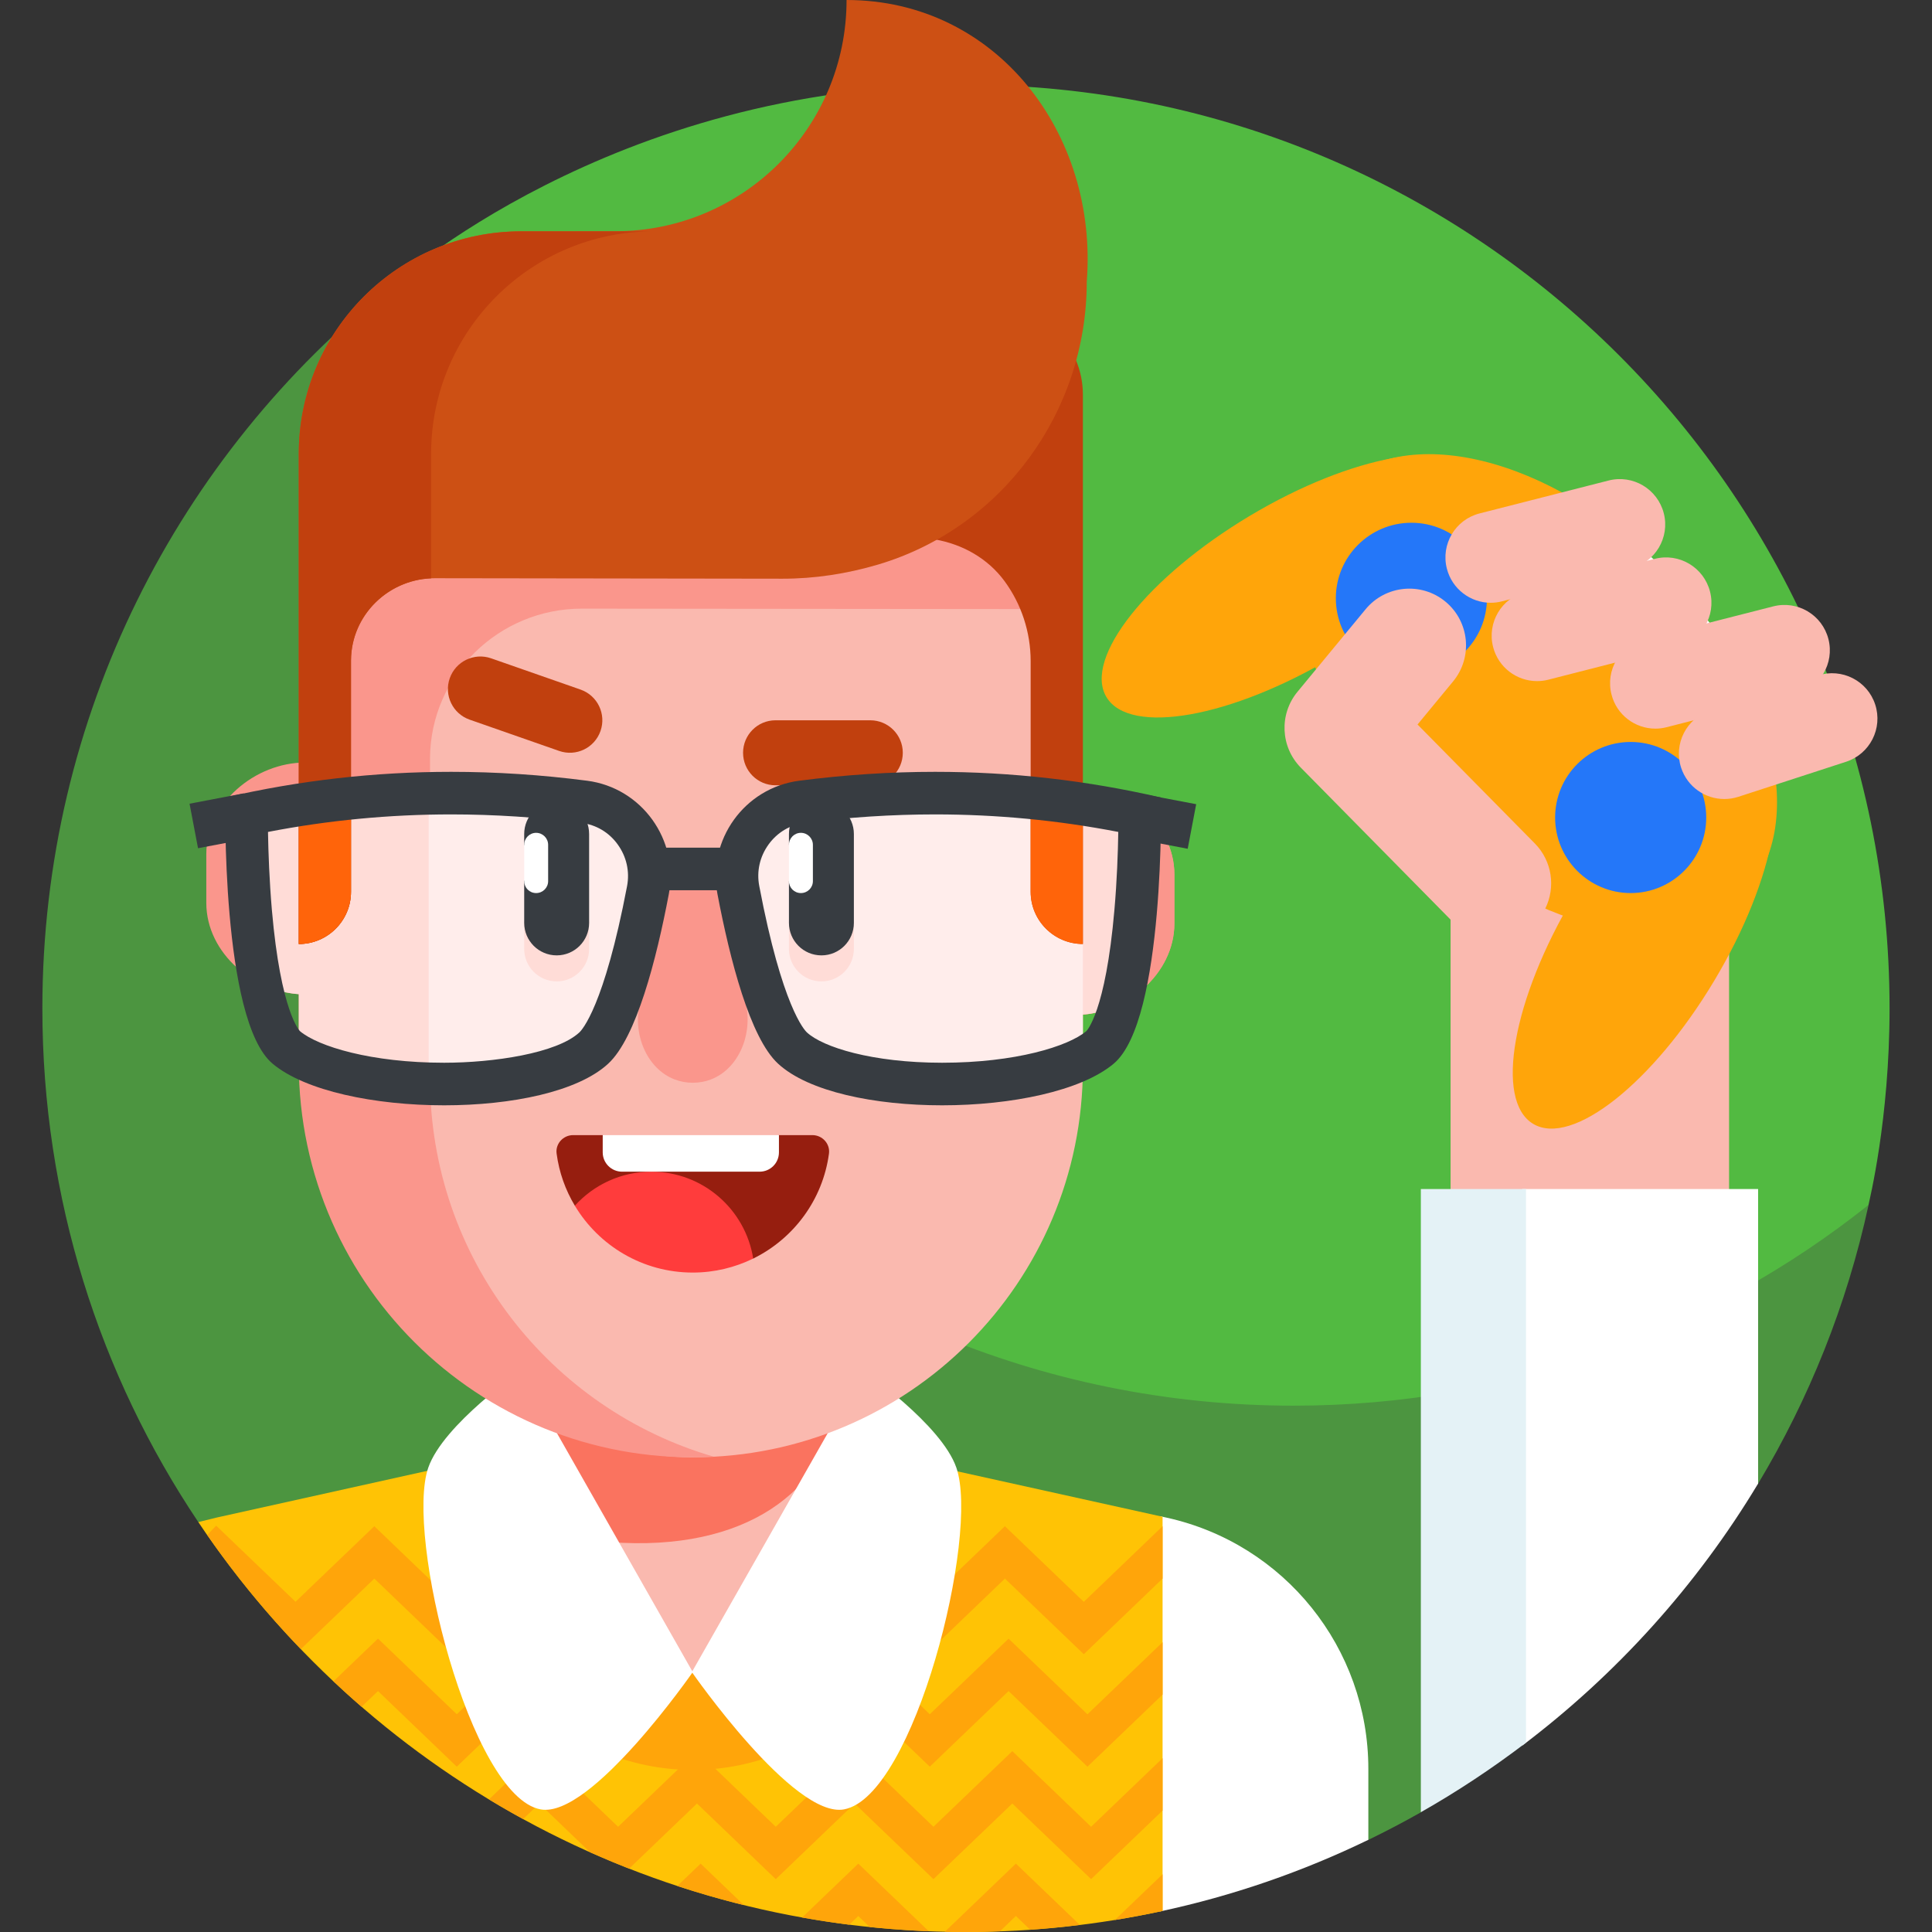 <svg width="28" height="28" viewBox="0 0 28 28" fill="none" xmlns="http://www.w3.org/2000/svg">
<rect x="0" y="0" width="28" height="28" fill="#333333" stroke="none"/>
<g clip-path="url(#clip0_474_32453)">
<path d="M13.999 1.229C8.848 1.229 5.675 4.135 5.666 4.139C5.666 4.139 5.534 4.304 5.51 4.414C5.309 5.303 5.122 6.496 5.122 7.366C5.122 14.758 11.356 20.75 18.749 20.75C21.595 20.75 24.763 19.385 26.882 17.745C26.93 17.708 27.08 17.462 27.08 17.462C27.09 17.404 27.385 16.229 27.385 14.614C27.385 7.222 21.392 1.229 13.999 1.229Z" fill="#52BA41"/>
<path d="M18.748 20.372C11.355 20.372 5.363 14.379 5.363 6.987C5.363 6.009 5.468 5.057 5.667 4.14C2.588 6.592 0.614 10.373 0.614 14.615C0.614 17.37 1.447 19.931 2.874 22.059L19.831 26.665C20.09 26.539 20.344 26.406 20.593 26.265L25.48 21.502C26.218 20.273 26.766 18.914 27.081 17.462C24.794 19.283 21.898 20.372 18.748 20.372Z" fill="#4C9540"/>
<path d="M19.831 26.664V25.635C19.831 23.886 18.615 22.372 16.908 21.995L16.812 21.974V27.702C17.869 27.476 18.88 27.125 19.831 26.664Z" fill="white"/>
<path d="M16.849 21.982L10.012 20.469L3.143 21.993C3.142 21.993 2.989 22.031 2.874 22.059C5.276 25.642 9.362 28 13.999 28C14.976 28 15.929 27.894 16.849 27.695V21.982Z" fill="#FFC305"/>
<path d="M15.707 23.974L16.849 22.878V22.119L15.707 23.215L14.564 22.119L13.421 23.215L12.279 22.119L11.136 23.215L9.994 22.119L8.852 23.215L7.709 22.119L6.567 23.215L5.425 22.119L4.283 23.214L3.133 22.111L3.003 22.246C3.411 22.833 3.865 23.386 4.36 23.9L5.425 22.878L6.567 23.974L7.71 22.878L8.852 23.974L9.994 22.878L11.137 23.974L12.279 22.878L13.422 23.974L14.564 22.878L15.707 23.974Z" fill="#FFA50A"/>
<path d="M15.76 25.604L16.849 24.559V23.8L15.76 24.845L14.617 23.749L13.475 24.844L12.332 23.748L11.19 24.844L10.047 23.748L8.905 24.844L7.762 23.748L6.62 24.844L5.478 23.748L4.833 24.367C4.966 24.493 5.102 24.616 5.24 24.736L5.478 24.508L6.62 25.604L7.763 24.508L8.905 25.604L10.047 24.508L11.19 25.604L12.332 24.508L13.475 25.604L14.617 24.508L15.76 25.604Z" fill="#FFA50A"/>
<path d="M15.813 27.234L16.849 26.24V25.481L15.813 26.475L14.671 25.379L13.528 26.475L12.386 25.379L11.243 26.475L10.101 25.379L8.958 26.475L7.816 25.379L7.087 26.078C7.25 26.177 7.415 26.272 7.582 26.363L7.816 26.138L8.551 26.844C8.738 26.927 8.927 27.006 9.118 27.081L10.101 26.138L11.243 27.234L12.386 26.138L13.528 27.234L14.671 26.138L15.813 27.234Z" fill="#FFA50A"/>
<path d="M12.439 27.009L11.625 27.79C11.851 27.83 12.078 27.865 12.308 27.894L12.439 27.769L12.605 27.928C12.887 27.957 13.172 27.977 13.46 27.989L12.439 27.009Z" fill="#FFA50A"/>
<path d="M14.723 27.009L13.694 27.996C13.796 27.998 13.897 28 13.999 28C14.165 28 14.329 27.996 14.492 27.99L14.723 27.768L14.93 27.967C15.172 27.95 15.411 27.927 15.649 27.897L14.723 27.009Z" fill="#FFA50A"/>
<path d="M16.157 27.826C16.39 27.788 16.62 27.744 16.849 27.695V27.163L16.157 27.826Z" fill="#FFA50A"/>
<path d="M10.78 27.61L10.154 27.009L9.816 27.333C10.133 27.437 10.454 27.529 10.78 27.61Z" fill="#FFA50A"/>
<path d="M10.04 25.651C11.885 25.651 13.38 24.155 13.38 22.311V21.214L10.012 20.469L6.7 21.204V22.311C6.7 24.155 8.196 25.651 10.04 25.651Z" fill="#FFA50A"/>
<path d="M10.04 24.233C8.94 24.233 8.049 23.342 8.049 22.242V17.781H12.032V22.242C12.032 23.342 11.14 24.233 10.04 24.233Z" fill="#FAB9AF"/>
<path d="M8.049 17.781V22.241C10.263 22.671 11.608 21.934 12.032 20.826V17.781H8.049Z" fill="#FA735F"/>
<path d="M7.556 19.863L10.04 24.233C10.04 24.233 8.566 26.358 7.835 26.223C6.817 26.035 5.867 22.248 6.207 21.27C6.425 20.643 7.556 19.863 7.556 19.863Z" fill="white"/>
<path d="M12.512 19.863L10.027 24.233C10.027 24.233 11.502 26.358 12.232 26.223C13.251 26.035 14.201 22.248 13.86 21.27C13.643 20.643 12.512 19.863 12.512 19.863Z" fill="white"/>
<path d="M15.584 14.709L15.405 13.284L15.584 11.349C16.317 11.349 17.02 11.942 17.02 12.674V13.384C17.02 14.116 16.317 14.709 15.584 14.709Z" fill="#FA968C"/>
<path d="M15.584 14.709L15.405 13.284L15.584 11.349C16.317 11.349 17.02 11.942 17.02 12.674V13.384C17.02 14.116 16.317 14.709 15.584 14.709Z" fill="#FA968C"/>
<path d="M15.642 13.707L15.569 13.132L15.642 12.351C15.937 12.351 16.221 12.591 16.221 12.886V13.172C16.221 13.468 15.937 13.707 15.642 13.707Z" fill="#FA735F"/>
<path d="M4.425 14.411L4.605 12.986L4.425 11.051C3.693 11.051 2.99 11.644 2.99 12.376V13.086C2.99 13.818 3.693 14.411 4.425 14.411Z" fill="#FA968C"/>
<path d="M4.368 13.409L4.441 12.834L4.368 12.053C4.073 12.053 3.789 12.293 3.789 12.588V12.874C3.789 13.17 4.073 13.409 4.368 13.409Z" fill="#FA735F"/>
<path d="M15.442 10.794C15.442 8.976 14.276 7.314 12.459 7.314H7.621C7.102 7.314 6.627 7.45 6.213 7.686V17.292C6.213 19.388 7.899 21.104 9.996 21.12C10.011 21.12 10.025 21.12 10.04 21.12C13.162 21.12 15.694 18.589 15.694 15.466V13.681L15.442 10.794Z" fill="#FAB9AF"/>
<path d="M14.775 8.827C14.829 8.827 14.883 8.824 14.936 8.82C14.428 7.93 13.564 7.314 12.459 7.314H7.621C7.102 7.314 6.627 7.45 6.213 7.686V7.806C5.149 8.302 4.455 9.365 4.455 10.669L4.33 13.681V15.41C4.33 18.674 7.064 21.286 10.346 21.112C7.969 20.422 6.232 18.228 6.232 15.628C6.246 15.307 6.232 12.194 6.232 11.012C6.232 11.003 6.232 10.995 6.232 10.986C6.241 9.784 7.232 8.819 8.434 8.821L14.775 8.827Z" fill="#FA968C"/>
<path d="M6.236 15.82C6.234 15.756 6.232 15.693 6.232 15.628C6.245 15.337 6.234 12.745 6.232 11.384C5.622 11.398 5.017 11.453 4.418 11.549L4.33 13.681V15.392C4.77 15.652 5.494 15.797 6.236 15.82Z" fill="#FFDCD7"/>
<path d="M8.346 11.499C7.628 11.406 6.917 11.368 6.213 11.385V15.819C7.183 15.852 8.187 15.676 8.627 15.27C9.001 14.925 9.27 13.877 9.435 13.01C9.572 12.288 9.075 11.594 8.346 11.499Z" fill="#FFEDEB"/>
<path d="M7.597 13.354V13.752C7.597 14.012 7.808 14.223 8.068 14.223C8.328 14.223 8.538 14.012 8.538 13.752V13.354H7.597Z" fill="#FFDCD7"/>
<path d="M15.567 11.537L15.405 13.284L15.584 14.709C15.839 14.709 16.09 14.637 16.309 14.513C16.595 13.438 16.56 11.726 16.56 11.726C16.231 11.65 15.9 11.587 15.567 11.537Z" fill="#FFDCD7"/>
<path d="M11.747 11.503C11.02 11.597 10.523 12.29 10.661 13.011C10.825 13.877 11.093 14.922 11.467 15.267C12.223 15.964 14.647 15.985 15.694 15.424V13.681L15.506 11.528C14.276 11.346 13.023 11.337 11.747 11.503Z" fill="#FFEDEB"/>
<path d="M11.434 13.354V13.752C11.434 14.012 11.644 14.223 11.905 14.223C12.165 14.223 12.375 14.012 12.375 13.752V13.354H11.434Z" fill="#FFDCD7"/>
<path d="M3.709 14.22C3.927 14.342 4.174 14.412 4.425 14.412L4.604 12.986L4.471 11.541C4.154 11.591 3.839 11.651 3.526 11.723C3.526 11.723 3.497 13.152 3.709 14.22Z" fill="#FFDCD7"/>
<path d="M8.068 13.846C7.808 13.846 7.597 13.635 7.597 13.375V12.769L7.77 12.506L7.597 12.244V12.087C7.597 11.827 7.808 11.616 8.068 11.616C8.328 11.616 8.538 11.827 8.538 12.087V13.375C8.538 13.635 8.328 13.846 8.068 13.846Z" fill="#373C41"/>
<path d="M11.905 13.846C11.644 13.846 11.434 13.635 11.434 13.375V12.769L11.607 12.506L11.434 12.244V12.087C11.434 11.827 11.644 11.616 11.905 11.616C12.165 11.616 12.375 11.827 12.375 12.087V13.375C12.375 13.635 12.165 13.846 11.905 13.846Z" fill="#373C41"/>
<path d="M8.103 10.883L6.807 10.43C6.561 10.344 6.432 10.076 6.518 9.83C6.604 9.585 6.872 9.455 7.118 9.541L8.414 9.994C8.66 10.08 8.789 10.349 8.703 10.594C8.617 10.84 8.349 10.969 8.103 10.883Z" fill="#C1400E"/>
<path d="M12.613 11.381H11.239C10.979 11.381 10.769 11.17 10.769 10.91C10.769 10.65 10.979 10.439 11.239 10.439H12.613C12.873 10.439 13.084 10.65 13.084 10.91C13.084 11.17 12.873 11.381 12.613 11.381Z" fill="#C1400E"/>
<path d="M11.774 16.451H11.289L10.012 16.716L8.735 16.451H8.306C8.162 16.451 8.047 16.577 8.067 16.719C8.103 16.992 8.195 17.247 8.331 17.474L10.916 18.24C11.501 17.953 11.924 17.389 12.014 16.719C12.033 16.577 11.918 16.451 11.774 16.451Z" fill="#961E0F"/>
<path d="M9.277 14.515C9.16 14.982 9.373 15.491 9.78 15.645C9.861 15.676 9.949 15.692 10.04 15.692C10.131 15.692 10.219 15.676 10.301 15.645C10.707 15.491 10.92 14.982 10.803 14.515L10.415 12.965C10.317 12.575 9.763 12.575 9.665 12.965L9.277 14.515Z" fill="#FA968C"/>
<path d="M14.397 4.424C15.113 4.424 15.694 5.005 15.694 5.721V10.824V10.824V13.681C15.276 13.681 14.937 13.342 14.937 12.924V9.582C14.937 9.159 14.801 8.753 14.559 8.423C14.317 8.093 13.948 7.886 13.545 7.817C13.54 7.816 13.536 7.816 13.534 7.815L13.808 4.424L14.397 4.424Z" fill="#C1400E"/>
<path d="M14.937 11.506V12.924C14.937 13.342 15.276 13.681 15.694 13.681V11.506H14.937Z" fill="#FF640A"/>
<path d="M7.77 12.943C7.674 12.943 7.597 12.866 7.597 12.77V12.244C7.597 12.148 7.674 12.07 7.77 12.07C7.866 12.07 7.944 12.148 7.944 12.244V12.77C7.944 12.866 7.866 12.943 7.77 12.943Z" fill="white"/>
<path d="M11.607 12.943C11.511 12.943 11.434 12.866 11.434 12.77V12.244C11.434 12.148 11.511 12.07 11.607 12.07C11.703 12.07 11.781 12.148 11.781 12.244V12.77C11.781 12.866 11.703 12.943 11.607 12.943Z" fill="white"/>
<path d="M8.331 17.474C8.679 18.054 9.314 18.443 10.04 18.443C10.355 18.443 10.652 18.369 10.916 18.24C10.803 17.526 10.185 16.981 9.44 16.981C9 16.981 8.605 17.171 8.331 17.474Z" fill="#FF3C3C"/>
<path d="M11.008 16.981H9.016C8.861 16.981 8.735 16.856 8.735 16.701V16.451H11.289V16.701C11.289 16.856 11.164 16.981 11.008 16.981Z" fill="white"/>
<path d="M12.269 0C12.269 1.849 10.771 3.349 8.922 3.351L7.552 3.352C5.772 3.355 4.33 4.797 4.33 6.577V10.824V10.824V13.681C4.748 13.681 5.087 13.342 5.087 12.924V9.58C5.087 9.575 5.087 9.57 5.087 9.565C5.093 8.905 5.642 8.379 6.301 8.38L11.338 8.387C11.804 8.388 12.273 8.316 12.726 8.182C14.529 7.645 15.75 5.966 15.75 4.084C15.918 1.936 14.44 0 12.269 0Z" fill="#CD5014"/>
<path d="M6.248 6.578C6.248 4.798 7.69 3.354 9.47 3.353H7.552C5.772 3.354 4.33 4.798 4.33 6.578V10.824V10.824V13.682C4.748 13.682 5.087 13.343 5.087 12.924V9.58C5.087 9.576 5.087 9.572 5.087 9.567C5.092 8.925 5.612 8.408 6.248 8.382L6.248 6.578Z" fill="#C1400E"/>
<path d="M4.33 11.554V13.682C4.748 13.682 5.087 13.343 5.087 12.924V11.554L4.33 11.554Z" fill="#FF640A"/>
<path d="M6.538 11.803C7.16 11.803 7.797 11.844 8.43 11.926C8.641 11.954 8.827 12.064 8.952 12.238C9.08 12.415 9.128 12.629 9.088 12.842C8.755 14.591 8.432 14.93 8.396 14.963C8.07 15.265 7.152 15.402 6.437 15.402C5.377 15.402 4.61 15.165 4.348 14.945C4.345 14.942 4.069 14.673 3.94 13.185C3.904 12.763 3.889 12.357 3.884 12.057C4.756 11.888 5.646 11.803 6.538 11.803ZM6.538 11.186C5.431 11.186 4.34 11.31 3.266 11.558C3.266 11.558 3.2 14.787 3.951 15.416C4.423 15.812 5.436 16.019 6.437 16.019C7.411 16.019 8.374 15.823 8.814 15.416C9.222 15.041 9.514 13.902 9.693 12.958C9.843 12.173 9.302 11.418 8.51 11.315C7.847 11.229 7.19 11.186 6.538 11.186Z" fill="#373C41"/>
<path d="M2.747 11.648L3.532 11.498L3.655 12.144L2.87 12.293L2.747 11.648Z" fill="#373C41"/>
<path d="M13.553 11.803C14.445 11.803 15.335 11.888 16.207 12.057C16.202 12.357 16.188 12.763 16.151 13.185C16.023 14.673 15.746 14.942 15.744 14.944C15.481 15.165 14.714 15.402 13.654 15.402C12.635 15.402 11.924 15.175 11.695 14.963C11.659 14.93 11.336 14.591 11.004 12.842C10.963 12.629 11.011 12.415 11.139 12.238C11.265 12.064 11.45 11.954 11.661 11.926C12.294 11.844 12.931 11.803 13.553 11.803ZM13.553 11.186C12.902 11.186 12.245 11.229 11.582 11.315C10.789 11.418 10.248 12.173 10.398 12.958C10.578 13.902 10.869 15.041 11.277 15.416C11.718 15.823 12.68 16.019 13.654 16.019C14.655 16.019 15.668 15.812 16.14 15.416C16.891 14.787 16.825 11.558 16.825 11.558C15.751 11.31 14.661 11.186 13.553 11.186Z" fill="#373C41"/>
<path d="M16.428 12.151L16.551 11.506L17.336 11.655L17.213 12.301L16.428 12.151Z" fill="#373C41"/>
<path d="M9.445 12.285H10.651V12.902H9.445V12.285Z" fill="#373C41"/>
<path d="M21.023 10.567H25.059V17.91H21.023V10.567Z" fill="#FAB9AF"/>
<path d="M22.061 17.232V25.299C23.427 24.267 24.591 22.979 25.48 21.501V17.232H22.061Z" fill="white"/>
<path d="M22.116 17.232H20.592V26.264C21.123 25.963 21.632 25.625 22.116 25.256V17.232Z" fill="#E4F2F6"/>
<path d="M25.246 12.997C26.242 12.001 25.728 9.871 24.096 8.24C22.465 6.608 20.335 6.094 19.339 7.09C18.343 8.086 18.858 10.216 20.489 11.847C22.12 13.479 24.25 13.993 25.246 12.997Z" fill="#FFA50A"/>
<path d="M19.332 9.515C20.816 8.627 21.746 7.452 21.41 6.889C21.073 6.326 19.597 6.589 18.113 7.476C16.629 8.364 15.699 9.539 16.035 10.102C16.372 10.665 17.848 10.402 19.332 9.515Z" fill="#FFA50A"/>
<path d="M24.846 14.21C25.734 12.726 25.997 11.25 25.434 10.914C24.871 10.577 23.695 11.508 22.808 12.992C21.921 14.476 21.657 15.951 22.22 16.288C22.783 16.625 23.959 15.694 24.846 14.21Z" fill="#FFA50A"/>
<path d="M20.455 9.765C21.06 9.765 21.55 9.275 21.55 8.67C21.55 8.066 21.06 7.576 20.455 7.576C19.851 7.576 19.36 8.066 19.36 8.67C19.36 9.275 19.851 9.765 20.455 9.765Z" fill="#2477F9"/>
<path d="M23.633 12.943C24.238 12.943 24.728 12.452 24.728 11.848C24.728 11.243 24.238 10.753 23.633 10.753C23.028 10.753 22.538 11.243 22.538 11.848C22.538 12.452 23.028 12.943 23.633 12.943Z" fill="#2477F9"/>
<path d="M25.118 9.546C24.855 9.096 24.514 8.651 24.101 8.238C23.673 7.811 23.211 7.46 22.745 7.193L22.271 7.667C22.089 7.848 22.089 8.142 22.271 8.324L23.977 10.03C24.159 10.211 24.453 10.211 24.634 10.03L25.118 9.546Z" fill="white"/>
<path d="M21.605 8.736C21.312 8.736 21.045 8.538 20.969 8.241C20.879 7.889 21.091 7.531 21.443 7.441L23.313 6.964C23.665 6.874 24.023 7.087 24.113 7.439C24.203 7.79 23.99 8.148 23.639 8.238L21.768 8.715C21.714 8.729 21.659 8.736 21.605 8.736Z" fill="#FAB9AF"/>
<path d="M22.275 9.871C21.982 9.871 21.715 9.673 21.639 9.376C21.549 9.024 21.761 8.666 22.113 8.576L23.983 8.099C24.335 8.009 24.693 8.222 24.783 8.574C24.873 8.926 24.66 9.284 24.308 9.373L22.438 9.851C22.384 9.865 22.329 9.871 22.275 9.871Z" fill="#FAB9AF"/>
<path d="M23.991 10.56C23.698 10.56 23.43 10.362 23.355 10.065C23.265 9.713 23.477 9.355 23.829 9.265L25.699 8.788C26.051 8.698 26.409 8.91 26.499 9.262C26.589 9.614 26.376 9.972 26.024 10.062L24.154 10.539C24.1 10.553 24.045 10.56 23.991 10.56Z" fill="#FAB9AF"/>
<path d="M24.99 11.58C24.712 11.58 24.455 11.404 24.364 11.126C24.252 10.781 24.441 10.41 24.786 10.297L26.348 9.789C26.694 9.677 27.065 9.866 27.177 10.211C27.289 10.556 27.101 10.927 26.755 11.04L25.193 11.548C25.126 11.57 25.057 11.58 24.99 11.58Z" fill="#FAB9AF"/>
<path d="M21.659 13.623C21.446 13.623 21.234 13.542 21.073 13.379L18.853 11.126C18.557 10.826 18.536 10.351 18.804 10.026L19.791 8.83C20.08 8.48 20.598 8.43 20.948 8.719C21.298 9.008 21.348 9.526 21.059 9.876L20.544 10.5L22.244 12.224C22.496 12.48 22.547 12.86 22.396 13.166C22.356 13.246 22.303 13.321 22.236 13.387C22.076 13.545 21.867 13.623 21.659 13.623Z" fill="#FAB9AF"/>
</g>
<defs>
<clipPath id="clip0_474_32453">
<rect width="28" height="28" fill="white"/>
</clipPath>
</defs>
</svg>

